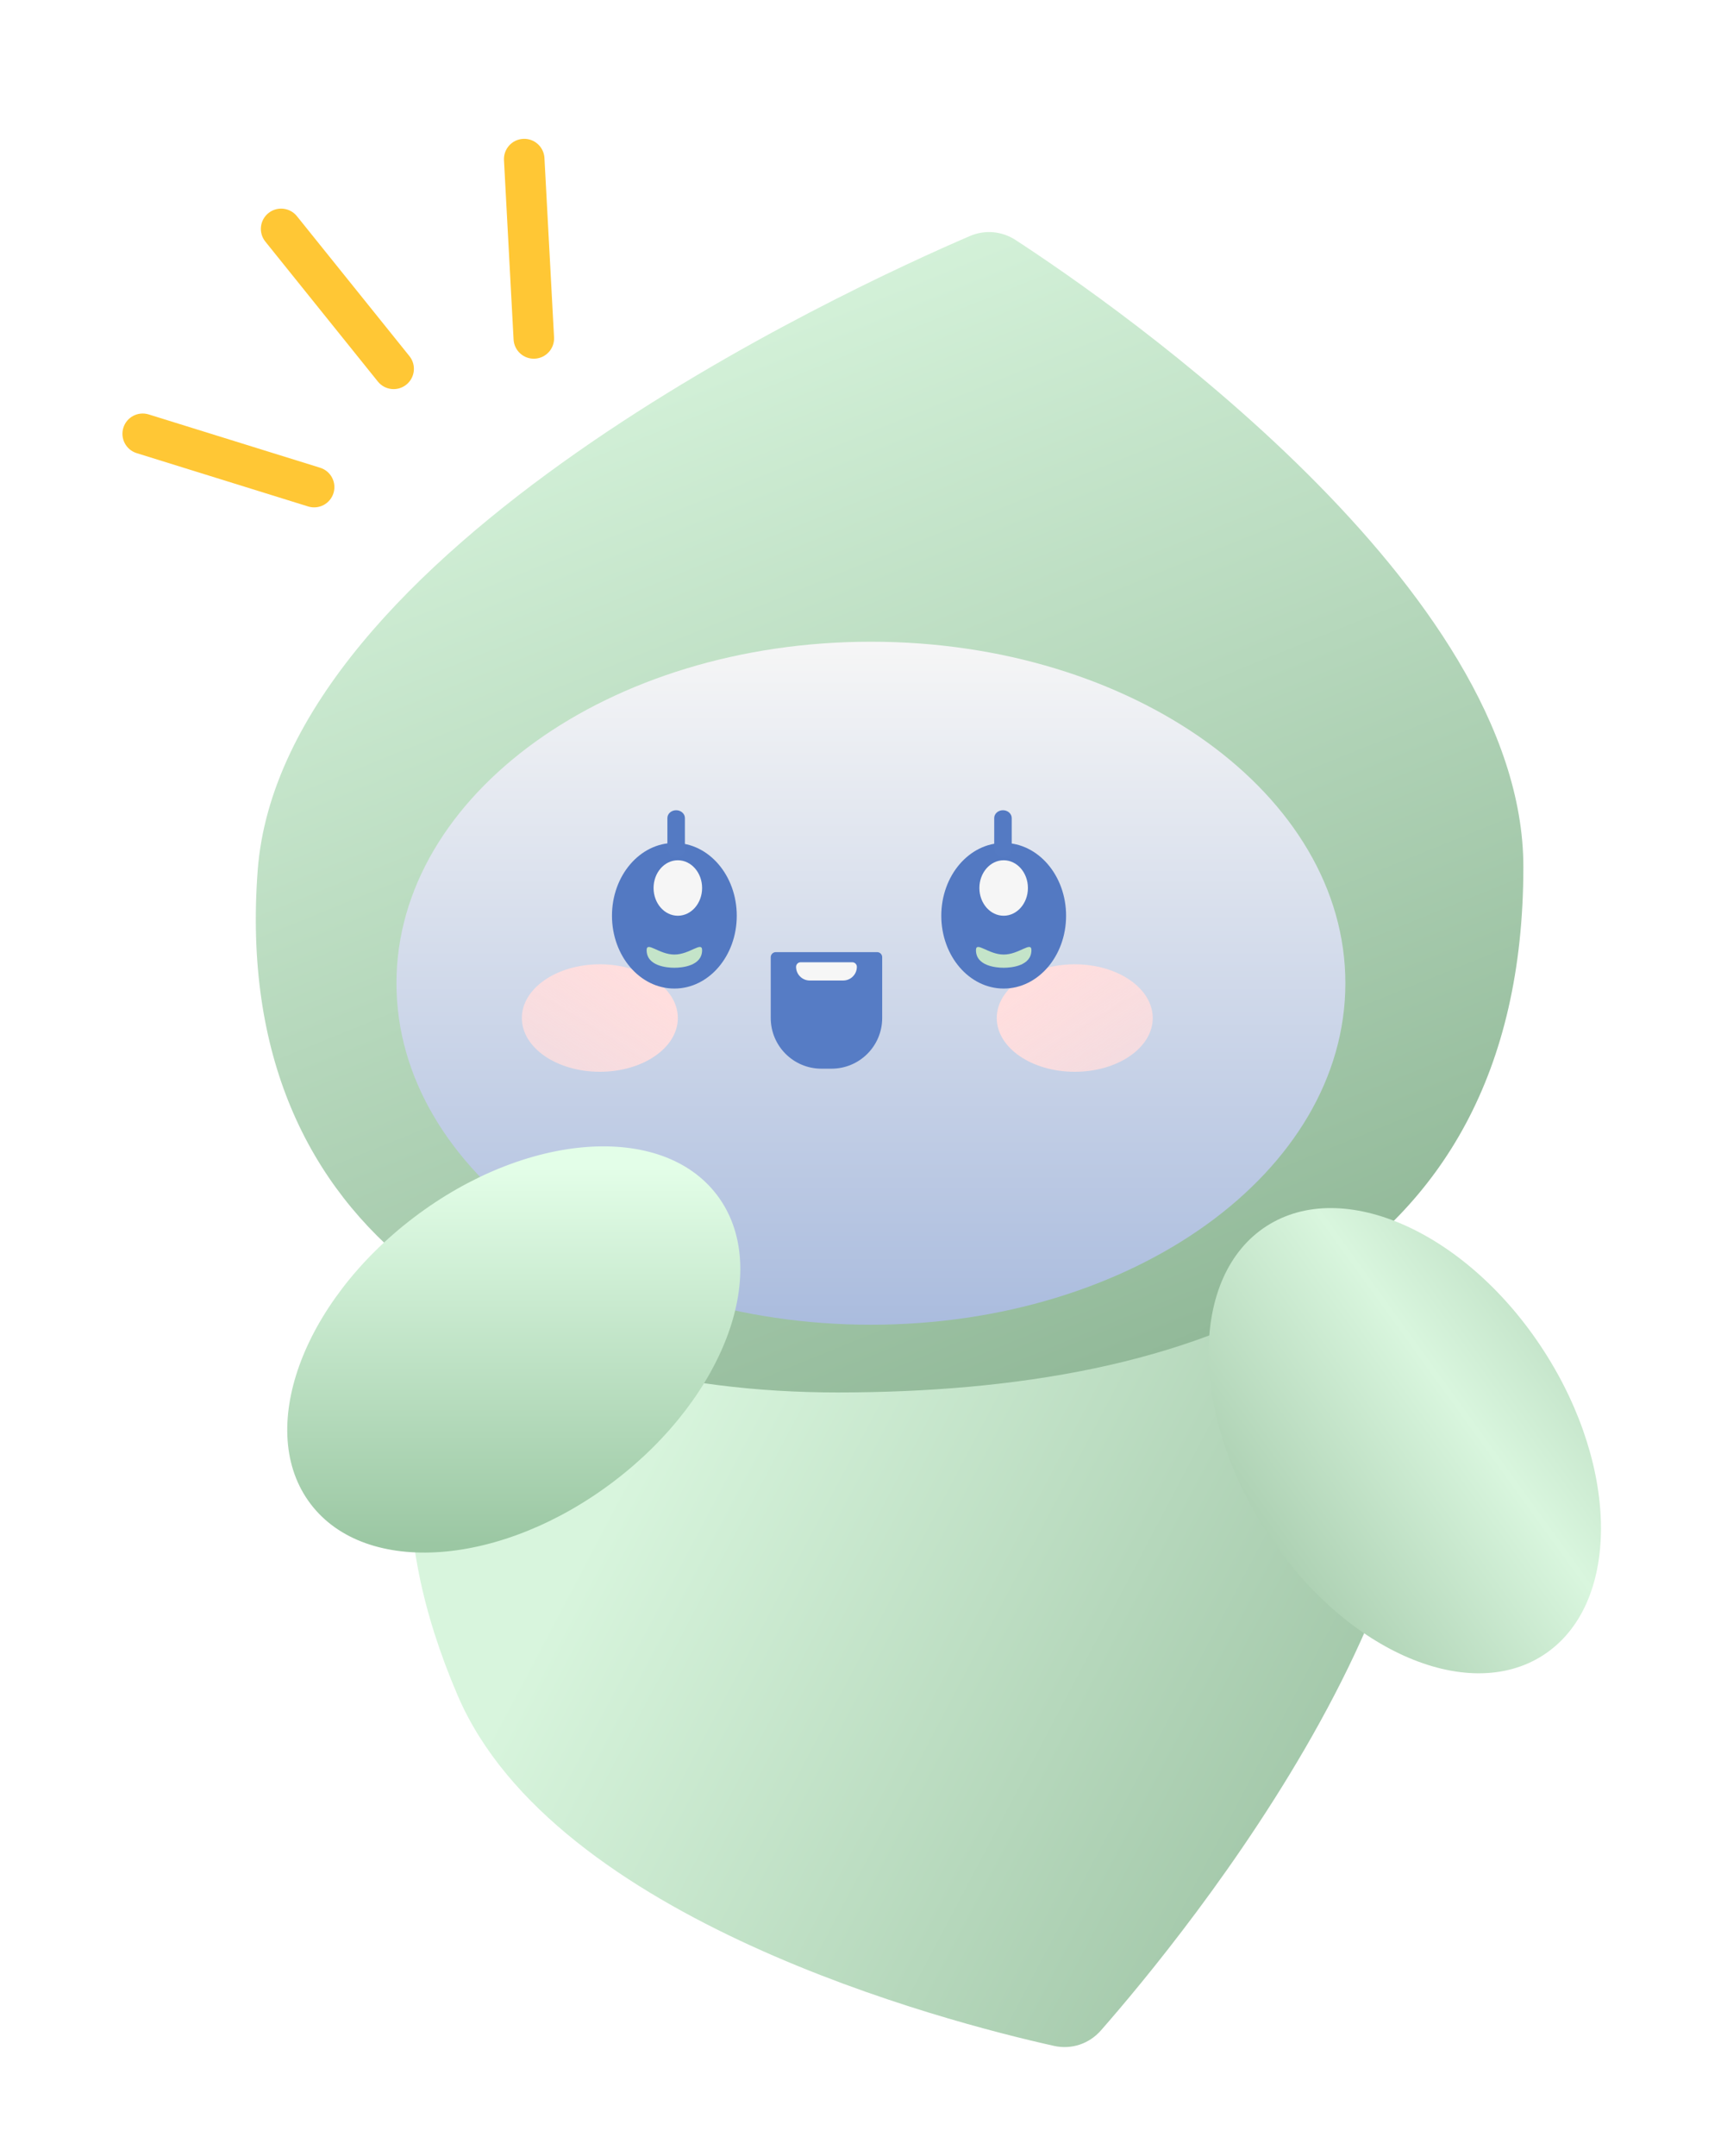 <svg xmlns="http://www.w3.org/2000/svg" width="375" height="468" viewBox="0 0 375 468" fill="none">
<g filter="url(#filter0_d_385_2019)">
<g filter="url(#filter1_df_385_2019)">
<path d="M96.766 354.492C65.067 280.69 110.636 237.433 168.316 212.659C221.31 189.897 279.116 197.511 302.864 265.175C323.178 323.052 254.328 406.716 236.415 427.138C233.852 430.06 230.012 431.342 226.218 430.497C202.717 425.261 117.695 403.219 96.766 354.492Z" fill="url(#paint0_linear_385_2019)"/>
</g>
<g filter="url(#filter2_df_385_2019)">
<path d="M327.509 175.081C327.509 264.844 255.39 289.164 178.581 289.164C108.012 289.164 46.702 255.85 52.676 175.896C57.892 106.107 180.456 49.695 207.319 38.145C210.618 36.726 214.279 37.07 217.288 39.031C239.059 53.223 327.509 114.603 327.509 175.081Z" fill="url(#paint1_linear_385_2019)"/>
</g>
<g filter="url(#filter3_dif_385_2019)">
<path d="M289.493 196.785C289.493 237.726 243.368 270.916 186.47 270.916C129.571 270.916 83.446 237.726 83.446 196.785C83.446 155.843 129.571 122.654 186.47 122.654C243.368 122.654 289.493 155.843 289.493 196.785Z" fill="url(#paint2_linear_385_2019)"/>
</g>
<g filter="url(#filter4_f_385_2019)">
<path d="M127.609 198.758C136.963 198.758 144.545 203.981 144.545 210.425C144.545 216.868 136.963 222.092 127.609 222.092C118.256 222.092 110.673 216.868 110.673 210.425C110.673 203.981 118.256 198.758 127.609 198.758Z" fill="url(#paint3_linear_385_2019)"/>
</g>
<g filter="url(#filter5_f_385_2019)">
<path d="M230.731 198.758C221.378 198.758 213.795 203.981 213.795 210.425C213.795 216.868 221.378 222.092 230.731 222.092C240.085 222.092 247.667 216.868 247.667 210.425C247.667 203.981 240.085 198.758 230.731 198.758Z" fill="url(#paint4_linear_385_2019)"/>
</g>
<g filter="url(#filter6_f_385_2019)">
<path d="M157.341 188.22C157.341 196.95 151.275 204.027 143.793 204.027C136.31 204.027 130.244 196.95 130.244 188.22C130.244 179.49 136.31 172.412 143.793 172.412C151.275 172.412 157.341 179.49 157.341 188.22Z" fill="#5379C2"/>
</g>
<g filter="url(#filter7_f_385_2019)">
<path d="M149.814 195.687C149.814 199.118 145.476 199.51 143.792 199.51C142.109 199.51 137.771 199.118 137.771 195.687C137.771 193.69 140.467 196.643 143.792 196.643C147.118 196.643 149.814 193.69 149.814 195.687Z" fill="#C4E4C9"/>
</g>
<g filter="url(#filter8_f_385_2019)">
<path d="M149.814 182.198C149.814 185.523 147.455 188.219 144.545 188.219C141.635 188.219 139.276 185.523 139.276 182.198C139.276 178.872 141.635 176.176 144.545 176.176C147.455 176.176 149.814 178.872 149.814 182.198Z" fill="#F6F6F6"/>
</g>
<g filter="url(#filter9_f_385_2019)">
<path d="M228.85 188.22C228.85 196.95 222.783 204.027 215.301 204.027C207.818 204.027 201.752 196.95 201.752 188.22C201.752 179.49 207.818 172.412 215.301 172.412C222.783 172.412 228.85 179.49 228.85 188.22Z" fill="#5379C2"/>
</g>
<g filter="url(#filter10_f_385_2019)">
<path d="M221.322 195.687C221.322 199.118 216.984 199.51 215.301 199.51C213.617 199.51 209.279 199.118 209.279 195.687C209.279 193.69 211.975 196.643 215.301 196.643C218.626 196.643 221.322 193.69 221.322 195.687Z" fill="#C4E4C9"/>
</g>
<g filter="url(#filter11_f_385_2019)">
<path d="M220.562 182.198C220.562 185.523 218.203 188.219 215.293 188.219C212.383 188.219 210.024 185.523 210.024 182.198C210.024 178.872 212.383 176.176 215.293 176.176C218.203 176.176 220.562 178.872 220.562 182.198Z" fill="#F6F6F6"/>
</g>
<g filter="url(#filter12_df_385_2019)">
<path d="M272.362 252.558C289.043 241.8 316.013 253.929 332.601 279.649C349.189 305.368 349.113 334.94 332.432 345.698C315.751 356.457 288.781 344.328 272.193 318.608C255.605 292.888 255.681 263.316 272.362 252.558Z" fill="url(#paint5_linear_385_2019)"/>
</g>
<g filter="url(#filter13_f_385_2019)">
<path fill-rule="evenodd" clip-rule="evenodd" d="M144.18 165.318C145.229 165.318 146.08 166.075 146.08 167.008L146.08 173.766C146.08 174.7 145.229 175.456 144.18 175.456C143.13 175.456 142.279 174.7 142.279 173.766L142.279 167.008C142.279 166.075 143.13 165.318 144.18 165.318Z" fill="#547AC3"/>
</g>
<g filter="url(#filter14_f_385_2019)">
<path fill-rule="evenodd" clip-rule="evenodd" d="M215.143 165.318C216.192 165.318 217.043 166.075 217.043 167.008L217.043 173.766C217.043 174.7 216.192 175.456 215.143 175.456C214.093 175.456 213.242 174.7 213.242 173.766L213.242 167.008C213.242 166.075 214.093 165.318 215.143 165.318Z" fill="#547AC3"/>
</g>
<g filter="url(#filter15_df_385_2019)">
<path d="M153.027 246.283C165.045 262.081 155.041 289.909 130.683 308.439C106.325 326.969 76.837 329.184 64.819 313.386C52.801 297.588 62.804 269.76 87.162 251.23C111.52 232.7 141.009 230.485 153.027 246.283Z" fill="url(#paint6_linear_385_2019)"/>
</g>
</g>
<g filter="url(#filter16_f_385_2019)">
<path d="M167.358 207.778C167.358 207.171 167.851 206.678 168.458 206.678H190.458C191.066 206.678 191.558 207.171 191.558 207.778V220.978C191.558 227.054 186.633 231.978 180.558 231.978H178.358C172.283 231.978 167.358 227.054 167.358 220.978V207.778Z" fill="#567CC5"/>
</g>
<g filter="url(#filter17_f_385_2019)">
<path d="M172.858 209.868C172.858 209.322 173.301 208.878 173.848 208.878H185.068C185.615 208.878 186.058 209.322 186.058 209.868C186.058 211.509 184.728 212.838 183.088 212.838H175.828C174.188 212.838 172.858 211.509 172.858 209.868Z" fill="#F6F6F6"/>
</g>
<g filter="url(#filter18_d_385_2019)">
<path fill-rule="evenodd" clip-rule="evenodd" d="M55.647 35.697C57.541 34.174 60.31 34.475 61.833 36.368L86.264 66.747C87.787 68.641 87.487 71.41 85.593 72.933C83.7 74.456 80.93 74.156 79.407 72.262L54.976 41.883C53.453 39.99 53.753 37.22 55.647 35.697Z" fill="#FFC735"/>
<path fill-rule="evenodd" clip-rule="evenodd" d="M24.144 82.295C24.865 79.975 27.331 78.678 29.652 79.4L66.878 90.973C69.199 91.695 70.495 94.161 69.773 96.481C69.052 98.802 66.586 100.098 64.266 99.377L27.039 87.803C24.719 87.082 23.422 84.616 24.144 82.295Z" fill="#FFC735"/>
<path fill-rule="evenodd" clip-rule="evenodd" d="M110.952 19.582C108.525 19.712 106.664 21.784 106.794 24.211L108.878 63.139C109.008 65.566 111.081 67.427 113.507 67.297C115.934 67.167 117.796 65.095 117.666 62.668L115.581 23.74C115.451 21.313 113.379 19.452 110.952 19.582Z" fill="#FFC735"/>
</g>
<defs>
<filter id="filter0_d_385_2019" x="28.513" y="21.438" width="345.519" height="446.274" filterUnits="userSpaceOnUse" color-interpolation-filters="sRGB">
<feFlood flood-opacity="0" result="BackgroundImageFix"/>
<feColorMatrix in="SourceAlpha" type="matrix" values="0 0 0 0 0 0 0 0 0 0 0 0 0 0 0 0 0 0 127 0" result="hardAlpha"/>
<feOffset dx="2.64" dy="10.56"/>
<feGaussianBlur stdDeviation="13.2"/>
<feComposite in2="hardAlpha" operator="out"/>
<feColorMatrix type="matrix" values="0 0 0 0 0 0 0 0 0 0 0 0 0 0 0 0 0 0 0.2 0"/>
<feBlend mode="normal" in2="BackgroundImageFix" result="effect1_dropShadow_385_2019"/>
<feBlend mode="normal" in="SourceGraphic" in2="effect1_dropShadow_385_2019" result="shape"/>
</filter>
<filter id="filter1_df_385_2019" x="78.758" y="196.548" width="235.421" height="244.85" filterUnits="userSpaceOnUse" color-interpolation-filters="sRGB">
<feFlood flood-opacity="0" result="BackgroundImageFix"/>
<feColorMatrix in="SourceAlpha" type="matrix" values="0 0 0 0 0 0 0 0 0 0 0 0 0 0 0 0 0 0 127 0" result="hardAlpha"/>
<feOffset dy="3.041"/>
<feGaussianBlur stdDeviation="3.802"/>
<feComposite in2="hardAlpha" operator="out"/>
<feColorMatrix type="matrix" values="0 0 0 0 0 0 0 0 0 0 0 0 0 0 0 0 0 0 0.25 0"/>
<feBlend mode="normal" in2="BackgroundImageFix" result="effect1_dropShadow_385_2019"/>
<feBlend mode="normal" in="SourceGraphic" in2="effect1_dropShadow_385_2019" result="shape"/>
<feGaussianBlur stdDeviation="1.521" result="effect2_foregroundBlur_385_2019"/>
</filter>
<filter id="filter2_df_385_2019" x="49.232" y="34.237" width="281.445" height="259.995" filterUnits="userSpaceOnUse" color-interpolation-filters="sRGB">
<feFlood flood-opacity="0" result="BackgroundImageFix"/>
<feColorMatrix in="SourceAlpha" type="matrix" values="0 0 0 0 0 0 0 0 0 0 0 0 0 0 0 0 0 0 127 0" result="hardAlpha"/>
<feOffset dx="0.634" dy="2.534"/>
<feGaussianBlur stdDeviation="1.267"/>
<feComposite in2="hardAlpha" operator="out"/>
<feColorMatrix type="matrix" values="0 0 0 0 0 0 0 0 0 0 0 0 0 0 0 0 0 0 0.25 0"/>
<feBlend mode="normal" in2="BackgroundImageFix" result="effect1_dropShadow_385_2019"/>
<feBlend mode="normal" in="SourceGraphic" in2="effect1_dropShadow_385_2019" result="shape"/>
<feGaussianBlur stdDeviation="1.521" result="effect2_foregroundBlur_385_2019"/>
</filter>
<filter id="filter3_dif_385_2019" x="75.843" y="118.092" width="221.253" height="163.469" filterUnits="userSpaceOnUse" color-interpolation-filters="sRGB">
<feFlood flood-opacity="0" result="BackgroundImageFix"/>
<feColorMatrix in="SourceAlpha" type="matrix" values="0 0 0 0 0 0 0 0 0 0 0 0 0 0 0 0 0 0 127 0" result="hardAlpha"/>
<feOffset dy="3.041"/>
<feGaussianBlur stdDeviation="3.802"/>
<feComposite in2="hardAlpha" operator="out"/>
<feColorMatrix type="matrix" values="0 0 0 0 0 0 0 0 0 0 0 0 0 0 0 0 0 0 0.1 0"/>
<feBlend mode="normal" in2="BackgroundImageFix" result="effect1_dropShadow_385_2019"/>
<feBlend mode="normal" in="SourceGraphic" in2="effect1_dropShadow_385_2019" result="shape"/>
<feColorMatrix in="SourceAlpha" type="matrix" values="0 0 0 0 0 0 0 0 0 0 0 0 0 0 0 0 0 0 127 0" result="hardAlpha"/>
<feOffset dy="3.041"/>
<feGaussianBlur stdDeviation="11.405"/>
<feComposite in2="hardAlpha" operator="arithmetic" k2="-1" k3="1"/>
<feColorMatrix type="matrix" values="0 0 0 0 0 0 0 0 0 0 0 0 0 0 0 0 0 0 0.2 0"/>
<feBlend mode="normal" in2="shape" result="effect2_innerShadow_385_2019"/>
<feGaussianBlur stdDeviation="0.38" result="effect3_foregroundBlur_385_2019"/>
</filter>
<filter id="filter4_f_385_2019" x="106.91" y="194.994" width="41.4" height="30.861" filterUnits="userSpaceOnUse" color-interpolation-filters="sRGB">
<feFlood flood-opacity="0" result="BackgroundImageFix"/>
<feBlend mode="normal" in="SourceGraphic" in2="BackgroundImageFix" result="shape"/>
<feGaussianBlur stdDeviation="1.882" result="effect1_foregroundBlur_385_2019"/>
</filter>
<filter id="filter5_f_385_2019" x="210.032" y="194.994" width="41.4" height="30.861" filterUnits="userSpaceOnUse" color-interpolation-filters="sRGB">
<feFlood flood-opacity="0" result="BackgroundImageFix"/>
<feBlend mode="normal" in="SourceGraphic" in2="BackgroundImageFix" result="shape"/>
<feGaussianBlur stdDeviation="1.882" result="effect1_foregroundBlur_385_2019"/>
</filter>
<filter id="filter6_f_385_2019" x="128.738" y="170.907" width="30.109" height="34.625" filterUnits="userSpaceOnUse" color-interpolation-filters="sRGB">
<feFlood flood-opacity="0" result="BackgroundImageFix"/>
<feBlend mode="normal" in="SourceGraphic" in2="BackgroundImageFix" result="shape"/>
<feGaussianBlur stdDeviation="0.753" result="effect1_foregroundBlur_385_2019"/>
</filter>
<filter id="filter7_f_385_2019" x="135.513" y="192.736" width="16.56" height="9.033" filterUnits="userSpaceOnUse" color-interpolation-filters="sRGB">
<feFlood flood-opacity="0" result="BackgroundImageFix"/>
<feBlend mode="normal" in="SourceGraphic" in2="BackgroundImageFix" result="shape"/>
<feGaussianBlur stdDeviation="1.129" result="effect1_foregroundBlur_385_2019"/>
</filter>
<filter id="filter8_f_385_2019" x="138.523" y="175.423" width="12.043" height="13.549" filterUnits="userSpaceOnUse" color-interpolation-filters="sRGB">
<feFlood flood-opacity="0" result="BackgroundImageFix"/>
<feBlend mode="normal" in="SourceGraphic" in2="BackgroundImageFix" result="shape"/>
<feGaussianBlur stdDeviation="0.376" result="effect1_foregroundBlur_385_2019"/>
</filter>
<filter id="filter9_f_385_2019" x="200.246" y="170.907" width="30.109" height="34.625" filterUnits="userSpaceOnUse" color-interpolation-filters="sRGB">
<feFlood flood-opacity="0" result="BackgroundImageFix"/>
<feBlend mode="normal" in="SourceGraphic" in2="BackgroundImageFix" result="shape"/>
<feGaussianBlur stdDeviation="0.753" result="effect1_foregroundBlur_385_2019"/>
</filter>
<filter id="filter10_f_385_2019" x="207.021" y="192.736" width="16.56" height="9.033" filterUnits="userSpaceOnUse" color-interpolation-filters="sRGB">
<feFlood flood-opacity="0" result="BackgroundImageFix"/>
<feBlend mode="normal" in="SourceGraphic" in2="BackgroundImageFix" result="shape"/>
<feGaussianBlur stdDeviation="1.129" result="effect1_foregroundBlur_385_2019"/>
</filter>
<filter id="filter11_f_385_2019" x="209.271" y="175.423" width="12.043" height="13.549" filterUnits="userSpaceOnUse" color-interpolation-filters="sRGB">
<feFlood flood-opacity="0" result="BackgroundImageFix"/>
<feBlend mode="normal" in="SourceGraphic" in2="BackgroundImageFix" result="shape"/>
<feGaussianBlur stdDeviation="0.376" result="effect1_foregroundBlur_385_2019"/>
</filter>
<filter id="filter12_df_385_2019" x="252.198" y="244.073" width="100.397" height="116.192" filterUnits="userSpaceOnUse" color-interpolation-filters="sRGB">
<feFlood flood-opacity="0" result="BackgroundImageFix"/>
<feColorMatrix in="SourceAlpha" type="matrix" values="0 0 0 0 0 0 0 0 0 0 0 0 0 0 0 0 0 0 127 0" result="hardAlpha"/>
<feOffset dy="3.041"/>
<feGaussianBlur stdDeviation="3.802"/>
<feComposite in2="hardAlpha" operator="out"/>
<feColorMatrix type="matrix" values="0 0 0 0 0 0 0 0 0 0 0 0 0 0 0 0 0 0 0.2 0"/>
<feBlend mode="normal" in2="BackgroundImageFix" result="effect1_dropShadow_385_2019"/>
<feBlend mode="normal" in="SourceGraphic" in2="effect1_dropShadow_385_2019" result="shape"/>
<feGaussianBlur stdDeviation="0.95" result="effect2_foregroundBlur_385_2019"/>
</filter>
<filter id="filter13_f_385_2019" x="140.959" y="163.998" width="6.442" height="12.778" filterUnits="userSpaceOnUse" color-interpolation-filters="sRGB">
<feFlood flood-opacity="0" result="BackgroundImageFix"/>
<feBlend mode="normal" in="SourceGraphic" in2="BackgroundImageFix" result="shape"/>
<feGaussianBlur stdDeviation="0.66" result="effect1_foregroundBlur_385_2019"/>
</filter>
<filter id="filter14_f_385_2019" x="211.922" y="163.998" width="6.442" height="12.778" filterUnits="userSpaceOnUse" color-interpolation-filters="sRGB">
<feFlood flood-opacity="0" result="BackgroundImageFix"/>
<feBlend mode="normal" in="SourceGraphic" in2="BackgroundImageFix" result="shape"/>
<feGaussianBlur stdDeviation="0.66" result="effect1_foregroundBlur_385_2019"/>
</filter>
<filter id="filter15_df_385_2019" x="57.197" y="233.463" width="103.451" height="95.531" filterUnits="userSpaceOnUse" color-interpolation-filters="sRGB">
<feFlood flood-opacity="0" result="BackgroundImageFix"/>
<feColorMatrix in="SourceAlpha" type="matrix" values="0 0 0 0 0 0 0 0 0 0 0 0 0 0 0 0 0 0 127 0" result="hardAlpha"/>
<feOffset dy="2.534"/>
<feGaussianBlur stdDeviation="1.267"/>
<feComposite in2="hardAlpha" operator="out"/>
<feColorMatrix type="matrix" values="0 0 0 0 0 0 0 0 0 0 0 0 0 0 0 0 0 0 0.25 0"/>
<feBlend mode="normal" in2="BackgroundImageFix" result="effect1_dropShadow_385_2019"/>
<feBlend mode="normal" in="SourceGraphic" in2="effect1_dropShadow_385_2019" result="shape"/>
<feGaussianBlur stdDeviation="1.14" result="effect2_foregroundBlur_385_2019"/>
</filter>
<filter id="filter16_f_385_2019" x="166.258" y="205.578" width="26.4" height="27.5" filterUnits="userSpaceOnUse" color-interpolation-filters="sRGB">
<feFlood flood-opacity="0" result="BackgroundImageFix"/>
<feBlend mode="normal" in="SourceGraphic" in2="BackgroundImageFix" result="shape"/>
<feGaussianBlur stdDeviation="0.55" result="effect1_foregroundBlur_385_2019"/>
</filter>
<filter id="filter17_f_385_2019" x="172.288" y="208.308" width="14.34" height="5.1" filterUnits="userSpaceOnUse" color-interpolation-filters="sRGB">
<feFlood flood-opacity="0" result="BackgroundImageFix"/>
<feBlend mode="normal" in="SourceGraphic" in2="BackgroundImageFix" result="shape"/>
<feGaussianBlur stdDeviation="0.285" result="effect1_foregroundBlur_385_2019"/>
</filter>
<filter id="filter18_d_385_2019" x="0.184" y="3.735" width="146.528" height="132.801" filterUnits="userSpaceOnUse" color-interpolation-filters="sRGB">
<feFlood flood-opacity="0" result="BackgroundImageFix"/>
<feColorMatrix in="SourceAlpha" type="matrix" values="0 0 0 0 0 0 0 0 0 0 0 0 0 0 0 0 0 0 127 0" result="hardAlpha"/>
<feOffset dx="2.64" dy="10.56"/>
<feGaussianBlur stdDeviation="13.2"/>
<feComposite in2="hardAlpha" operator="out"/>
<feColorMatrix type="matrix" values="0 0 0 0 0 0 0 0 0 0 0 0 0 0 0 0 0 0 0.2 0"/>
<feBlend mode="normal" in2="BackgroundImageFix" result="effect1_dropShadow_385_2019"/>
<feBlend mode="normal" in="SourceGraphic" in2="effect1_dropShadow_385_2019" result="shape"/>
</filter>
<linearGradient id="paint0_linear_385_2019" x1="158.107" y1="258.684" x2="444.782" y2="409.801" gradientUnits="userSpaceOnUse">
<stop stop-color="#D8F5DD"/>
<stop offset="1" stop-color="#709C78"/>
</linearGradient>
<linearGradient id="paint1_linear_385_2019" x1="143.623" y1="43.972" x2="288.253" y2="400.731" gradientUnits="userSpaceOnUse">
<stop stop-color="#D8F5DD"/>
<stop offset="1" stop-color="#709C78"/>
</linearGradient>
<linearGradient id="paint2_linear_385_2019" x1="186.47" y1="122.654" x2="186.47" y2="441.664" gradientUnits="userSpaceOnUse">
<stop stop-color="#F6F6F6"/>
<stop offset="1" stop-color="#5379C2"/>
</linearGradient>
<linearGradient id="paint3_linear_385_2019" x1="135.739" y1="202.091" x2="120.913" y2="223.074" gradientUnits="userSpaceOnUse">
<stop stop-color="#FFDEDE"/>
<stop offset="1" stop-color="#FFDEDE" stop-opacity="0.8"/>
</linearGradient>
<linearGradient id="paint4_linear_385_2019" x1="222.602" y1="202.091" x2="237.428" y2="223.074" gradientUnits="userSpaceOnUse">
<stop stop-color="#FFDEDE"/>
<stop offset="1" stop-color="#FFDEDE" stop-opacity="0.8"/>
</linearGradient>
<linearGradient id="paint5_linear_385_2019" x1="270.848" y1="326.924" x2="358.785" y2="263.303" gradientUnits="userSpaceOnUse">
<stop stop-color="#A9CDAF"/>
<stop offset="0.513" stop-color="#D9F6DE"/>
<stop offset="1" stop-color="#ACCFB2"/>
</linearGradient>
<linearGradient id="paint6_linear_385_2019" x1="109.058" y1="240.229" x2="109.058" y2="322.179" gradientUnits="userSpaceOnUse">
<stop stop-color="#E3FEE8"/>
<stop offset="1" stop-color="#9BC7A3"/>
</linearGradient>
</defs>
</svg>